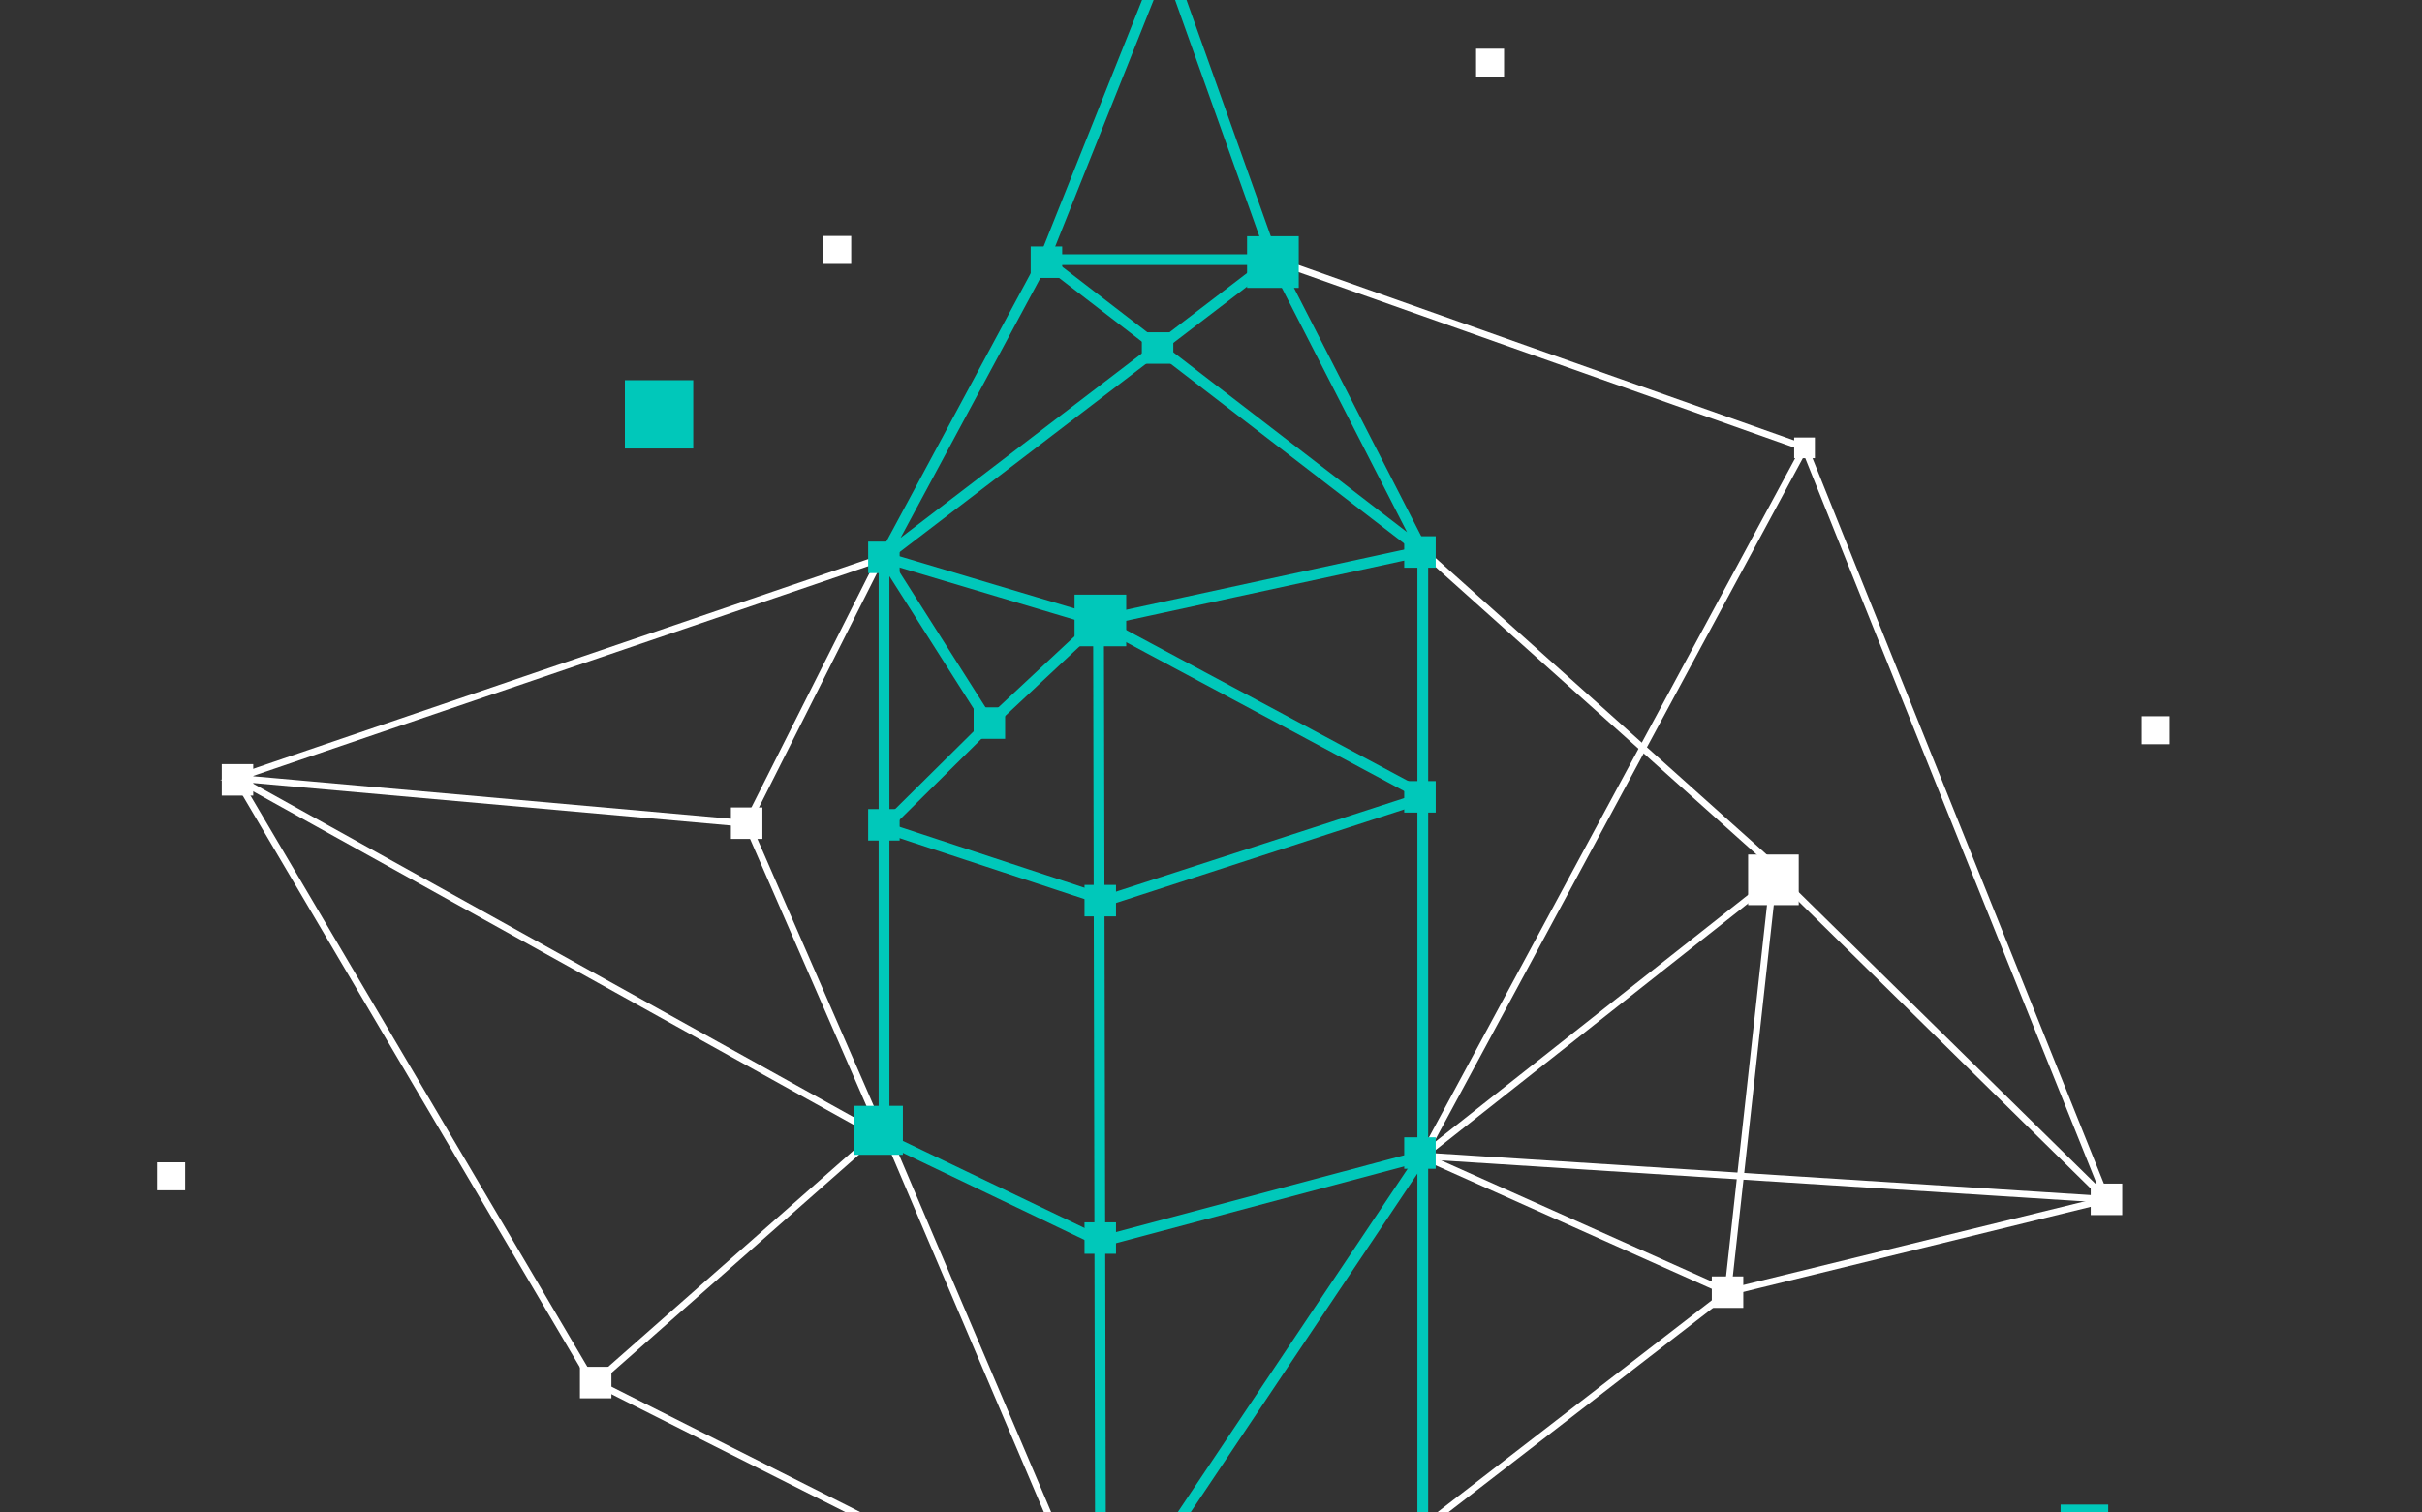 <?xml version="1.0" encoding="utf-8"?>
<!-- Generator: Adobe Illustrator 27.2.0, SVG Export Plug-In . SVG Version: 6.00 Build 0)  -->
<svg version="1.1" xmlns="http://www.w3.org/2000/svg" xmlns:xlink="http://www.w3.org/1999/xlink" x="0px" y="0px" width="100%" height="100%"
	 viewBox="320 150 900 562" style="enable-background:new 0 0 1440 900;" xml:space="preserve">
<rect x="320" y="150" width="900" height="562" fill="#333333" stroke="none"/>
<style type="text/css">
	.st0{display:none;}
	.st1{display:inline;fill:#1C2434;}
	.st2{fill:none;stroke:#FFFFFF;stroke-width:2.5;stroke-miterlimit:10;}
	.st3{fill:none;stroke:#FFFFFF;stroke-width:1.5;stroke-miterlimit:10;}
	.st4{fill:#FFFFFF;}
	.st5{fill:#00C8BA;}
	.st6{fill:none;stroke:#00C8BA;stroke-width:4;stroke-miterlimit:10;}
	.st7{fill:none;stroke:#00C8BA;stroke-width:2.936;stroke-miterlimit:10;}
	.st8{fill:#FFF170;}
	.st9{fill:#FF89FE;}
	.st10{fill:none;stroke:#FFFFFF;stroke-width:1.75;stroke-miterlimit:10;}
	.st11{fill:none;stroke:#FFFFFF;stroke-width:2;stroke-miterlimit:10;}
	.st12{fill:none;stroke:#00C8BA;stroke-width:3.5;stroke-miterlimit:10;}
	.st13{fill:#1C2434;stroke:#00C8BA;stroke-width:4;stroke-miterlimit:10;}
	.st14{opacity:0.5;}
	.st15{fill:none;stroke:#00C8BA;stroke-width:2.772;stroke-miterlimit:10;}
	.st16{fill:none;stroke:#5BB9BE;stroke-width:2;stroke-miterlimit:10;}
	.st17{fill:none;stroke:#00C8BA;stroke-width:2;stroke-miterlimit:10;}
	.st18{fill:#1B2433;stroke:#00C8BA;stroke-miterlimit:10;}
	.st19{fill:none;stroke:#00C8BA;stroke-width:2.047;stroke-miterlimit:10;}
	.st20{fill-rule:evenodd;clip-rule:evenodd;fill:none;stroke:#00C8BA;stroke-width:2;stroke-miterlimit:10;}
	.st21{fill-rule:evenodd;clip-rule:evenodd;fill:none;stroke:#00C8BA;stroke-width:4;stroke-miterlimit:10;}
	.st22{fill:none;stroke:#FFFFFF;stroke-width:2.065;stroke-miterlimit:10;}
	.st23{fill:none;stroke:#FFFFFF;stroke-width:2.85;stroke-miterlimit:10;}
	.st24{enable-background:new    ;}
	.st25{fill:none;stroke:#00C8BA;stroke-width:1.835;stroke-miterlimit:10;}
	.st26{fill:none;stroke:#00C8BA;stroke-width:4.601;stroke-miterlimit:10;}
	.st27{fill:none;stroke:#00C8BA;stroke-width:4;stroke-linecap:round;stroke-miterlimit:10;}
</style>
<g id="Background" class="st0">
	<rect x="-0.4" class="st1" width="1441.3" height="900"/>
</g>
<g id="Artwork">
	<g>
		<g>
			<rect x="625.9" y="237.7" class="st4" width="10.4" height="10.4"/>
		</g>
		<g>
			<rect x="1115.8" y="416.2" class="st4" width="10.4" height="10.4"/>
		</g>
		<g>
			<rect x="378.4" y="582" class="st4" width="10.4" height="10.4"/>
		</g>
		<g>
			<rect x="868.5" y="168.1" class="st4" width="10.4" height="10.4"/>
		</g>
		<g>
			<rect x="552.2" y="291.3" class="st5" width="25.4" height="25.4"/>
		</g>
		<g>
			<rect x="1085.7" y="709.2" class="st5" width="17.7" height="17.7"/>
		</g>
		<g>
			<g>
				<line class="st2" x1="990.6" y1="316.4" x2="793.2" y2="246.5"/>
				<line class="st2" x1="990.6" y1="316.4" x2="1102.8" y2="595.8"/>
				<polyline class="st2" points="990.6,316.4 848.7,579.6 1102.8,595.8 				"/>
				<polygon class="st2" points="979.2,474.3 1102.8,595.8 962,630.3 				"/>
				<line class="st6" x1="708" y1="246.5" x2="793.2" y2="246.5"/>
				<polyline class="st6" points="848.7,717.8 848.7,579.6 729,758.4 728.2,380.9 849.9,446.1 728.2,380.9 848.7,354.8 708,246.5 
					648.5,357.1 708,246.5 753,133.8 793.2,246.5 848.7,354.8 793.2,246.5 648.5,357.1 728.2,380.9 848.7,354.8 848.7,579.6 
					729,611.5 648.5,572.9 648.5,457.5 731,484.7 849.9,446.1 				"/>
				<path class="st6" d="M728.2,380.9l-40.6,37.9l-37.8-59.5c-0.4-0.6-1.3-0.3-1.3,0.4v97.9l39.1-38.7L728.2,380.9"/>
				<polyline class="st2" points="848.7,354.8 848.7,354.8 982.1,474.3 848.7,579.6 				"/>
				<polygon class="st2" points="541.3,663.8 648.5,569.3 729,758.4 				"/>
				<polyline class="st2" points="729,758.4 848.7,717.8 962,630.3 848.7,579.6 				"/>
				<polyline class="st2" points="594.3,455.8 407.8,439.2 648.5,357.1 				"/>
				<polyline class="st2" points="541.3,665.6 407.8,439.2 648.5,572.9 597.6,456.1 594.3,455.8 				"/>
				<line class="st2" x1="597.6" y1="456.1" x2="647.2" y2="357.6"/>
			</g>
		</g>
		<g>
			<rect x="723" y="604.3" class="st5" width="11.7" height="11.7"/>
		</g>
		<g>
			<rect x="723" y="478.9" class="st5" width="11.7" height="11.7"/>
		</g>
		<g>
			<rect x="719.3" y="371" class="st5" width="19.2" height="19.2"/>
		</g>
		<g>
			<rect x="744.3" y="273.5" class="st5" width="11.7" height="11.7"/>
		</g>
		<g>
			<rect x="703" y="241.6" class="st5" width="11.7" height="11.7"/>
		</g>
		<g>
			<rect x="783.4" y="237.8" class="st5" width="19.2" height="19.2"/>
		</g>
		<g>
			<rect x="746.6" y="127.4" class="st5" width="12.8" height="12.8"/>
		</g>
		<g>
			<rect x="591.6" y="450.1" class="st4" width="11.7" height="11.7"/>
		</g>
		<g>
			<rect x="402.4" y="434" class="st4" width="11.7" height="11.7"/>
		</g>
		<g>
			<rect x="956.4" y="749.6" class="st8" width="11.7" height="11.7"/>
		</g>
		<g>
			<rect x="637.3" y="561" class="st5" width="18.2" height="18.2"/>
		</g>
		<g>
			<rect x="1096.9" y="589.9" class="st4" width="11.7" height="11.7"/>
		</g>
		<g>
			<rect x="535.5" y="658" class="st4" width="11.7" height="11.7"/>
		</g>
		<g>
			<rect x="956.1" y="624.4" class="st4" width="11.7" height="11.7"/>
		</g>
		<g>
			<rect x="842.8" y="712" class="st5" width="11.7" height="11.7"/>
		</g>
		<g>
			<rect x="969.6" y="467.6" class="st4" width="18.8" height="18.8"/>
		</g>
		<g>
			<rect x="986.7" y="312.6" class="st4" width="7.7" height="7.7"/>
		</g>
		<g>
			<rect x="841.8" y="349.3" class="st5" width="11.7" height="11.7"/>
		</g>
		<g>
			<rect x="841.8" y="440.3" class="st5" width="11.7" height="11.7"/>
		</g>
		<g>
			<rect x="841.8" y="572.7" class="st5" width="11.7" height="11.7"/>
		</g>
		<g>
			<rect x="642.6" y="351.3" class="st5" width="11.7" height="11.7"/>
		</g>
		<g>
			<rect x="642.6" y="450.7" class="st5" width="11.7" height="11.7"/>
		</g>
		<g>
			<rect x="681.8" y="412.9" class="st5" width="11.7" height="11.7"/>
		</g>
	</g>
	<g>
		<rect x="720.9" y="749.4" class="st5" width="17.7" height="17.7"/>
	</g>
</g>
</svg>
